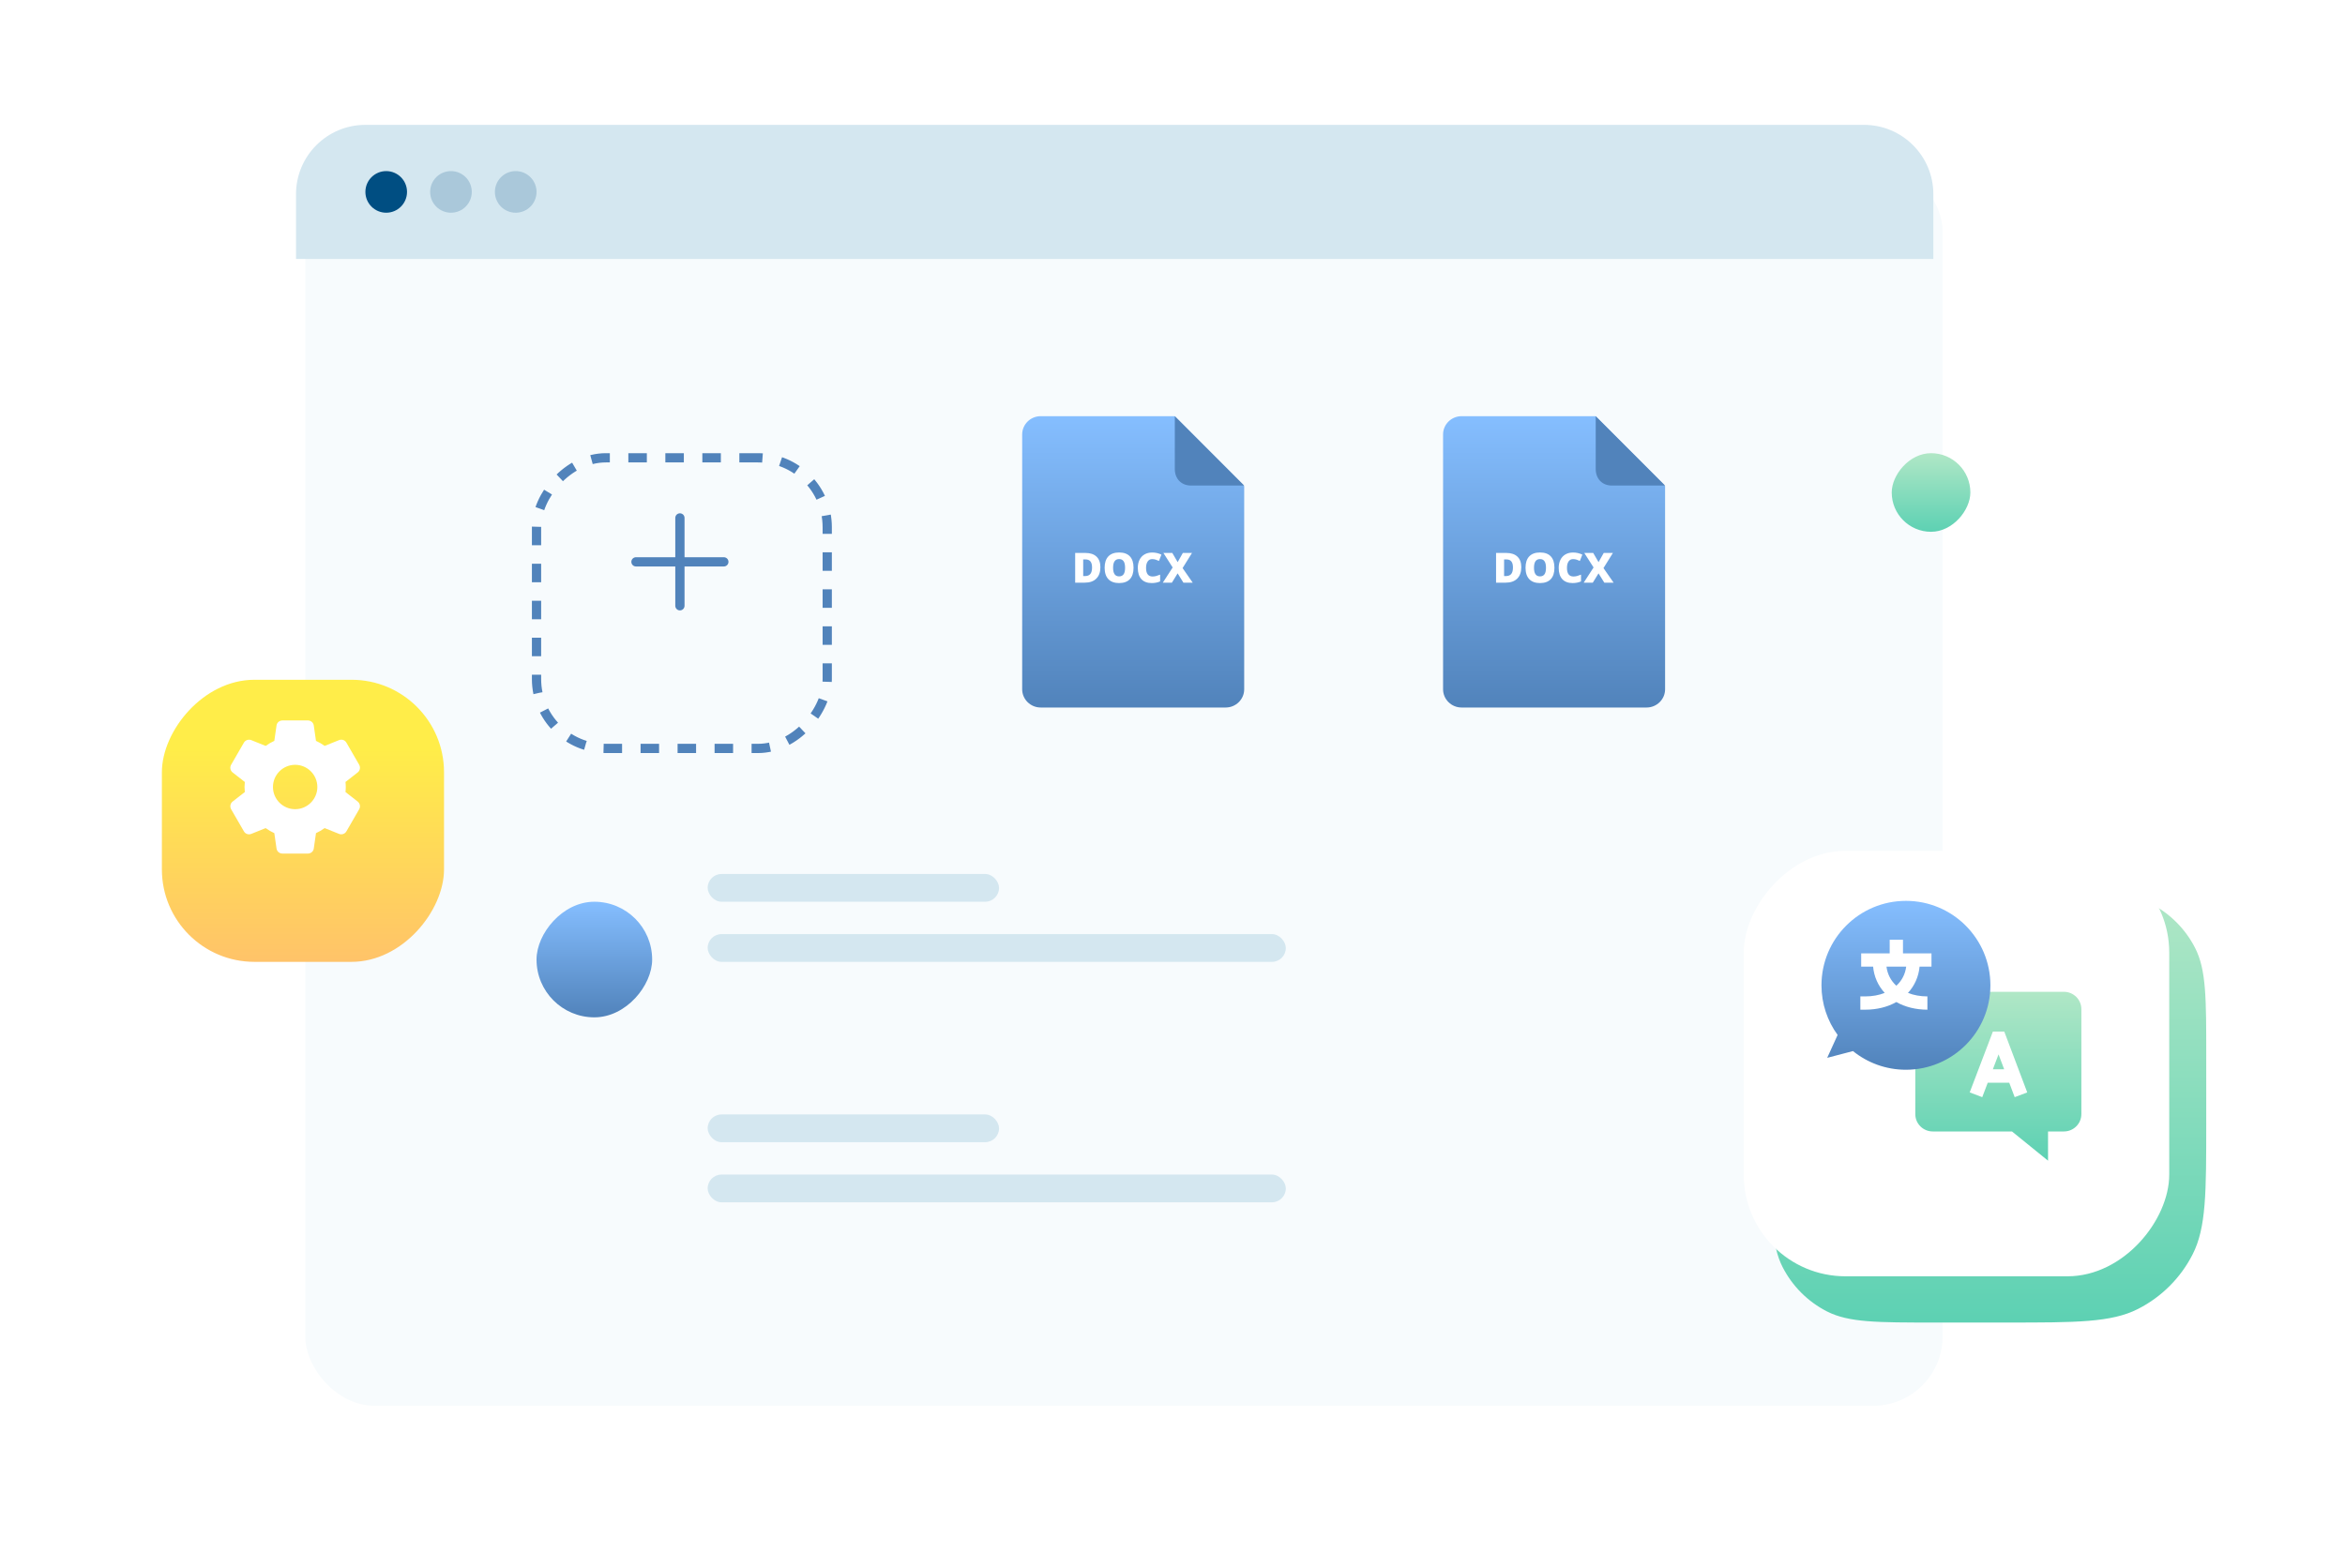 <svg fill="none" height="339" viewBox="0 0 507 339" width="507" xmlns="http://www.w3.org/2000/svg" xmlns:xlink="http://www.w3.org/1999/xlink"><filter id="a" color-interpolation-filters="sRGB" filterUnits="userSpaceOnUse" height="339" width="424" x="31" y="0"><feFlood flood-opacity="0" result="BackgroundImageFix"/><feColorMatrix in="SourceAlpha" result="hardAlpha" type="matrix" values="0 0 0 0 0 0 0 0 0 0 0 0 0 0 0 0 0 0 127 0"/><feOffset dx="2" dy="8"/><feGaussianBlur stdDeviation="17.5"/><feColorMatrix type="matrix" values="0 0 0 0 0 0 0 0 0 0.352 0 0 0 0 0.429 0 0 0 0.15 0"/><feBlend in2="BackgroundImageFix" mode="normal" result="effect1_dropShadow"/><feBlend in="SourceGraphic" in2="effect1_dropShadow" mode="normal" result="shape"/></filter><filter id="b" color-interpolation-filters="sRGB" filterUnits="userSpaceOnUse" height="153" width="154" x="353" y="163"><feFlood flood-opacity="0" result="BackgroundImageFix"/><feColorMatrix in="SourceAlpha" result="hardAlpha" type="matrix" values="0 0 0 0 0 0 0 0 0 0 0 0 0 0 0 0 0 0 127 0"/><feOffset dy="9"/><feGaussianBlur stdDeviation="15"/><feColorMatrix type="matrix" values="0 0 0 0 0.593 0 0 0 0 0.708 0 0 0 0 0.879 0 0 0 0.25 0"/><feBlend in2="BackgroundImageFix" mode="normal" result="effect1_dropShadow"/><feBlend in="SourceGraphic" in2="effect1_dropShadow" mode="normal" result="shape"/></filter><filter id="c" color-interpolation-filters="sRGB" filterUnits="userSpaceOnUse" height="162" width="162" x="342" y="149"><feFlood flood-opacity="0" result="BackgroundImageFix"/><feColorMatrix in="SourceAlpha" result="hardAlpha" type="matrix" values="0 0 0 0 0 0 0 0 0 0 0 0 0 0 0 0 0 0 127 0"/><feOffset dx="2" dy="8"/><feGaussianBlur stdDeviation="17.5"/><feColorMatrix type="matrix" values="0 0 0 0 0 0 0 0 0 0.352 0 0 0 0 0.429 0 0 0 0.15 0"/><feBlend in2="BackgroundImageFix" mode="normal" result="effect1_dropShadow"/><feBlend in="SourceGraphic" in2="effect1_dropShadow" mode="normal" result="shape"/></filter><filter id="d" color-interpolation-filters="sRGB" filterUnits="userSpaceOnUse" height="124.851" width="124.851" x="85" y="68"><feFlood flood-opacity="0" result="BackgroundImageFix"/><feColorMatrix in="SourceAlpha" result="hardAlpha" type="matrix" values="0 0 0 0 0 0 0 0 0 0 0 0 0 0 0 0 0 0 127 0"/><feOffset dy="9"/><feGaussianBlur stdDeviation="15"/><feColorMatrix type="matrix" values="0 0 0 0 0.593 0 0 0 0 0.708 0 0 0 0 0.879 0 0 0 0.25 0"/><feBlend in2="BackgroundImageFix" mode="normal" result="effect1_dropShadow"/><feBlend in="SourceGraphic" in2="effect1_dropShadow" mode="normal" result="shape"/></filter><filter id="e" color-interpolation-filters="sRGB" filterUnits="userSpaceOnUse" height="44.523" width="44.523" x="389.812" y="190.811"><feFlood flood-opacity="0" result="BackgroundImageFix"/><feColorMatrix in="SourceAlpha" result="hardAlpha" type="matrix" values="0 0 0 0 0 0 0 0 0 0 0 0 0 0 0 0 0 0 127 0"/><feOffset dx="2" dy="2"/><feGaussianBlur stdDeviation="2"/><feColorMatrix type="matrix" values="0 0 0 0 0.085 0 0 0 0 0.15 0 0 0 0 0.383 0 0 0 0.25 0"/><feBlend in2="BackgroundImageFix" mode="normal" result="effect1_dropShadow"/><feBlend in="SourceGraphic" in2="effect1_dropShadow" mode="normal" result="shape"/></filter><filter id="f" color-interpolation-filters="sRGB" filterUnits="userSpaceOnUse" height="131" width="131" x="0" y="112"><feFlood flood-opacity="0" result="BackgroundImageFix"/><feColorMatrix in="SourceAlpha" result="hardAlpha" type="matrix" values="0 0 0 0 0 0 0 0 0 0 0 0 0 0 0 0 0 0 127 0"/><feOffset dx="2" dy="8"/><feGaussianBlur stdDeviation="17.5"/><feColorMatrix type="matrix" values="0 0 0 0 0 0 0 0 0 0.352 0 0 0 0 0.429 0 0 0 0.15 0"/><feBlend in2="BackgroundImageFix" mode="normal" result="effect1_dropShadow"/><feBlend in="SourceGraphic" in2="effect1_dropShadow" mode="normal" result="shape"/></filter><filter id="g" color-interpolation-filters="sRGB" filterUnits="userSpaceOnUse" height="85" width="85" x="86" y="165"><feFlood flood-opacity="0" result="BackgroundImageFix"/><feColorMatrix in="SourceAlpha" result="hardAlpha" type="matrix" values="0 0 0 0 0 0 0 0 0 0 0 0 0 0 0 0 0 0 127 0"/><feOffset dy="9"/><feGaussianBlur stdDeviation="15"/><feColorMatrix type="matrix" values="0 0 0 0 0.593 0 0 0 0 0.708 0 0 0 0 0.879 0 0 0 0.25 0"/><feBlend in2="BackgroundImageFix" mode="normal" result="effect1_dropShadow"/><feBlend in="SourceGraphic" in2="effect1_dropShadow" mode="normal" result="shape"/></filter><filter id="h" color-interpolation-filters="sRGB" filterUnits="userSpaceOnUse" height="77" width="77" x="379" y="68"><feFlood flood-opacity="0" result="BackgroundImageFix"/><feColorMatrix in="SourceAlpha" result="hardAlpha" type="matrix" values="0 0 0 0 0 0 0 0 0 0 0 0 0 0 0 0 0 0 127 0"/><feOffset dy="9"/><feGaussianBlur stdDeviation="15"/><feColorMatrix type="matrix" values="0 0 0 0 0.593 0 0 0 0 0.708 0 0 0 0 0.879 0 0 0 0.25 0"/><feBlend in2="BackgroundImageFix" mode="normal" result="effect1_dropShadow"/><feBlend in="SourceGraphic" in2="effect1_dropShadow" mode="normal" result="shape"/></filter><filter id="i" color-interpolation-filters="sRGB" filterUnits="userSpaceOnUse" height="85" width="85" x="86" y="218"><feFlood flood-opacity="0" result="BackgroundImageFix"/><feColorMatrix in="SourceAlpha" result="hardAlpha" type="matrix" values="0 0 0 0 0 0 0 0 0 0 0 0 0 0 0 0 0 0 127 0"/><feOffset dy="9"/><feGaussianBlur stdDeviation="15"/><feColorMatrix type="matrix" values="0 0 0 0 0.593 0 0 0 0 0.708 0 0 0 0 0.879 0 0 0 0.25 0"/><feBlend in2="BackgroundImageFix" mode="normal" result="effect1_dropShadow"/><feBlend in="SourceGraphic" in2="effect1_dropShadow" mode="normal" result="shape"/></filter><linearGradient id="j"><stop offset="0" stop-color="#b0e7c6"/><stop offset="1" stop-color="#5dd1b3"/></linearGradient><linearGradient id="k" gradientUnits="userSpaceOnUse" x1="430" x2="430" xlink:href="#j" y1="184" y2="277"/><linearGradient id="l"><stop offset="0" stop-color="#85beff"/><stop offset="1" stop-color="#5183bb"/></linearGradient><linearGradient id="m" gradientUnits="userSpaceOnUse" x1="336" x2="336" xlink:href="#l" y1="90" y2="153"/><linearGradient id="n" gradientUnits="userSpaceOnUse" x1="245" x2="245" xlink:href="#l" y1="90" y2="153"/><linearGradient id="o" gradientUnits="userSpaceOnUse" x1="432.048" x2="432.048" xlink:href="#j" y1="214.478" y2="251"/><linearGradient id="p" gradientUnits="userSpaceOnUse" x1="410.073" x2="410.073" xlink:href="#l" y1="192.811" y2="229.334"/><linearGradient id="q" gradientUnits="userSpaceOnUse" x1="30.5" x2="30.5" y1="14.904" y2="61"><stop offset="0" stop-color="#ffed49"/><stop offset="1" stop-color="#ffc369"/></linearGradient><linearGradient id="r" gradientUnits="userSpaceOnUse" x1="12.5" x2="12.5" xlink:href="#l" y1="0" y2="25"/><linearGradient id="s" gradientUnits="userSpaceOnUse" x1="8.5" x2="8.5" xlink:href="#j" y1="0" y2="17"/><g filter="url(#a)"><rect fill="#f7fbfd" height="269" rx="15" width="354" x="64" y="27"/></g><path d="m64 42c0-8.284 6.716-15 15-15h324c8.284 0 15 6.716 15 15v14h-354z" fill="#d4e7f0"/><circle cx="83.5" cy="41.5" fill="#004e82" r="4.5"/><circle cx="97.5" cy="41.5" fill="#004e82" opacity=".202" r="4.5"/><circle cx="111.5" cy="41.5" fill="#004e82" opacity=".202" r="4.5"/><g filter="url(#b)"><path d="m477 219.2c0-12.321 0-18.482-2.398-23.188-2.109-4.139-5.475-7.505-9.614-9.614-4.706-2.398-10.867-2.398-23.188-2.398h-23.6c-12.321 0-18.482 0-23.188 2.398-4.139 2.109-7.505 5.475-9.614 9.614-2.398 4.706-2.398 10.867-2.398 23.188v22.6c0 12.321 0 18.482 2.398 23.188 2.109 4.139 5.475 7.505 9.614 9.614 4.706 2.398 10.867 2.398 23.188 2.398h15.6c15.121 0 22.682 0 28.458-2.943 5.08-2.588 9.211-6.719 11.799-11.799 2.943-5.776 2.943-13.337 2.943-28.458z" fill="url(#k)"/></g><g filter="url(#c)"><rect fill="#fff" height="92" rx="22" transform="matrix(-1 0 0 1 467 176)" width="92"/></g><g filter="url(#d)"><rect height="62.851" rx="15" stroke="#5183bb" stroke-dasharray="4 4" stroke-width="2" transform="matrix(-1 0 0 1 178.851 90)" width="62.851"/></g><path d="m147 112v19" stroke="#5183bb" stroke-linecap="round" stroke-linejoin="round" stroke-miterlimit="1.414" stroke-width="2"/><path d="m137.5 121.5h19" stroke="#5183bb" stroke-linecap="round" stroke-linejoin="round" stroke-miterlimit="1.414" stroke-width="2"/><path d="m316 90c-2.2 0-4 1.772-4 3.938v55.124c0 2.166 1.8 3.938 4 3.938h40c2.2 0 4-1.772 4-3.938v-43.942l-15.021-15.12z" fill="url(#m)"/><path d="m328.91 122.651c0 1.073-.296 1.899-.888 2.479-.589.58-1.418.87-2.487.87h-2.079v-6.425h2.224c1.031 0 1.826.264 2.386.791.562.528.844 1.289.844 2.285zm-1.802.062c0-.589-.117-1.025-.352-1.31-.231-.284-.584-.426-1.059-.426h-.505v3.599h.387c.527 0 .914-.152 1.16-.457.246-.307.369-.776.369-1.406zm8.969.066c0 1.081-.265 1.903-.795 2.465-.53.563-1.307.844-2.329.844-1.008 0-1.782-.283-2.321-.848-.536-.566-.804-1.389-.804-2.47 0-1.069.267-1.885.8-2.448.536-.565 1.314-.848 2.334-.848 1.022 0 1.797.28 2.324.839.528.56.791 1.382.791 2.466zm-4.421 0c0 1.242.432 1.863 1.297 1.863.439 0 .764-.151.975-.453.214-.301.321-.772.321-1.41 0-.642-.108-1.115-.325-1.42-.214-.307-.535-.461-.962-.461-.871 0-1.306.627-1.306 1.881zm8.442-1.872c-.413 0-.735.17-.967.51-.231.336-.347.802-.347 1.397 0 1.236.47 1.854 1.411 1.854.284 0 .559-.039.826-.118s.535-.175.804-.286v1.468c-.536.237-1.142.356-1.819.356-.97 0-1.714-.281-2.232-.844-.516-.562-.774-1.375-.774-2.439 0-.665.125-1.249.374-1.753.252-.504.612-.891 1.081-1.16.471-.273 1.025-.409 1.661-.409.694 0 1.358.151 1.991.453l-.532 1.366c-.238-.111-.475-.205-.712-.281s-.492-.114-.765-.114zm8.772 5.093h-2.009l-1.252-2.008-1.239 2.008h-1.965l2.132-3.287-2.004-3.138h1.925l1.16 1.987 1.116-1.987h1.982l-2.035 3.274z" fill="#fff"/><path d="m348.496 105h11.504l-15-15v11.42c0 2.099 1.387 3.58 3.496 3.58z" fill="#5183bb"/><path d="m225 90c-2.2 0-4 1.772-4 3.938v55.124c0 2.166 1.8 3.938 4 3.938h40c2.2 0 4-1.772 4-3.938v-43.942l-15.021-15.12z" fill="url(#n)"/><path d="m237.91 122.651c0 1.073-.296 1.899-.888 2.479-.589.58-1.418.87-2.487.87h-2.079v-6.425h2.224c1.031 0 1.826.264 2.386.791.562.528.844 1.289.844 2.285zm-1.802.062c0-.589-.117-1.025-.352-1.31-.231-.284-.584-.426-1.059-.426h-.505v3.599h.387c.527 0 .914-.152 1.16-.457.246-.307.369-.776.369-1.406zm8.969.066c0 1.081-.265 1.903-.795 2.465-.53.563-1.307.844-2.329.844-1.008 0-1.782-.283-2.321-.848-.536-.566-.804-1.389-.804-2.47 0-1.069.267-1.885.8-2.448.536-.565 1.314-.848 2.334-.848 1.022 0 1.797.28 2.324.839.528.56.791 1.382.791 2.466zm-4.421 0c0 1.242.432 1.863 1.297 1.863.439 0 .764-.151.975-.453.214-.301.321-.772.321-1.41 0-.642-.108-1.115-.325-1.42-.214-.307-.535-.461-.962-.461-.871 0-1.306.627-1.306 1.881zm8.442-1.872c-.413 0-.735.17-.967.51-.231.336-.347.802-.347 1.397 0 1.236.47 1.854 1.411 1.854.284 0 .559-.039.826-.118s.535-.175.804-.286v1.468c-.536.237-1.142.356-1.819.356-.97 0-1.714-.281-2.232-.844-.516-.562-.774-1.375-.774-2.439 0-.665.125-1.249.374-1.753.252-.504.612-.891 1.081-1.16.471-.273 1.025-.409 1.661-.409.694 0 1.358.151 1.991.453l-.532 1.366c-.238-.111-.475-.205-.712-.281s-.492-.114-.765-.114zm8.772 5.093h-2.009l-1.252-2.008-1.239 2.008h-1.965l2.132-3.287-2.004-3.138h1.925l1.16 1.987 1.116-1.987h1.982l-2.035 3.274z" fill="#fff"/><path d="m257.496 105h11.504l-15-15v11.42c0 2.099 1.387 3.58 3.496 3.58z" fill="#5183bb"/><path d="m414.097 229.701v11.232c0 2.069 1.691 3.746 3.779 3.746h17.125l7.795 6.321v-6.321h3.425c2.087 0 3.779-1.677 3.779-3.746v-22.709c0-2.069-1.692-3.746-3.779-3.746h-17.711z" fill="url(#o)"/><g filter="url(#e)"><path d="m410.073 192.811c-10.086 0-18.261 8.176-18.261 18.261 0 4.013 1.295 7.723 3.489 10.737l-2.251 4.945 5.571-1.456v-.002c3.132 2.525 7.115 4.038 11.452 4.038 10.085 0 18.261-8.176 18.261-18.262 0-10.085-8.176-18.261-18.261-18.261z" fill="url(#p)"/></g><path clip-rule="evenodd" d="m432.079 223.077 1.253-.001 4.967 13.16-2.714 1.024-1.179-3.125h-2.327v.001h-2.319l-1.191 3.127-2.71-1.033 5.009-13.151zm0 4.969v.001l-1.214 3.189h.934v-.001h1.513l-1.218-3.227z" fill="#fff" fill-rule="evenodd"/><path clip-rule="evenodd" d="m409.996 209.038h-2.131c.204 1.615.93 3.025 2.131 4.13v.001l.001-.001c1.201-1.105 1.927-2.515 2.131-4.13h-2.131l-.001-.001zm0-5.821v-.002h-1.436v2.95h-6.164v2.873h2.579c.198 2.154 1.066 4.116 2.507 5.678-1.245.495-2.673.758-4.202.758h-1.065v2.873h1.065c2.496 0 4.814-.578 6.716-1.653v-.002l.001.002c1.902 1.075 4.22 1.653 6.716 1.653v-2.873c-1.529 0-2.957-.263-4.202-.758 1.441-1.561 2.308-3.524 2.507-5.678h2.578v-2.873h-6.163v-2.95h-1.436z" fill="#fff" fill-rule="evenodd"/><g filter="url(#f)"><rect fill="url(#q)" height="61" rx="20" transform="matrix(-1 0 0 1 94 139)" width="61"/></g><path d="m77.343 173.344-2.646-2.069c.034-.319.062-.692.062-1.086 0-.395-.028-.768-.062-1.087l2.648-2.07c.492-.389.626-1.078.313-1.653l-2.751-4.76c-.294-.538-.938-.814-1.592-.573l-3.122 1.254c-.599-.432-1.226-.797-1.875-1.088l-.475-3.312c-.078-.628-.625-1.103-1.271-1.103h-5.517c-.646 0-1.192.475-1.269 1.094l-.476 3.323c-.628.283-1.246.643-1.871 1.088l-3.131-1.257c-.587-.226-1.288.028-1.58.563l-2.755 4.766c-.325.55-.191 1.263.312 1.661l2.646 2.069c-.042.405-.062.756-.062 1.086s.02.681.062 1.087l-2.648 2.07c-.492.39-.625 1.079-.312 1.653l2.752 4.76c.294.536.932.814 1.592.572l3.122-1.253c.597.43 1.225.795 1.873 1.088l.475 3.31c.078.631.624 1.106 1.271 1.106h5.517c.646 0 1.194-.475 1.27-1.094l.476-3.322c.628-.285 1.245-.643 1.871-1.089l3.131 1.257c.151.058.308.088.47.088.465 0 .894-.254 1.109-.65l2.763-4.785c.307-.562.173-1.251-.321-1.644zm-13.529 1.644c-2.646 0-4.798-2.152-4.798-4.798s2.152-4.798 4.798-4.798 4.798 2.152 4.798 4.798-2.152 4.798-4.798 4.798z" fill="#fff"/><g filter="url(#g)"><rect fill="url(#r)" height="25" rx="12.5" transform="matrix(-1 0 0 1 141 186)" width="25"/></g><g filter="url(#h)"><rect fill="url(#s)" height="17" rx="8.5" transform="matrix(-1 0 0 1 426 89)" width="17"/></g><g filter="url(#i)"><rect fill="url(#r)" height="25" rx="12.5" transform="matrix(-1 0 0 1 141 239)" width="25"/></g><g fill="#d4e7f0"><rect height="6" rx="3" width="63" x="153" y="189"/><rect height="6" rx="3" width="125" x="153" y="202"/><rect height="6" rx="3" width="63" x="153" y="241"/><rect height="6" rx="3" width="125" x="153" y="254"/></g></svg>